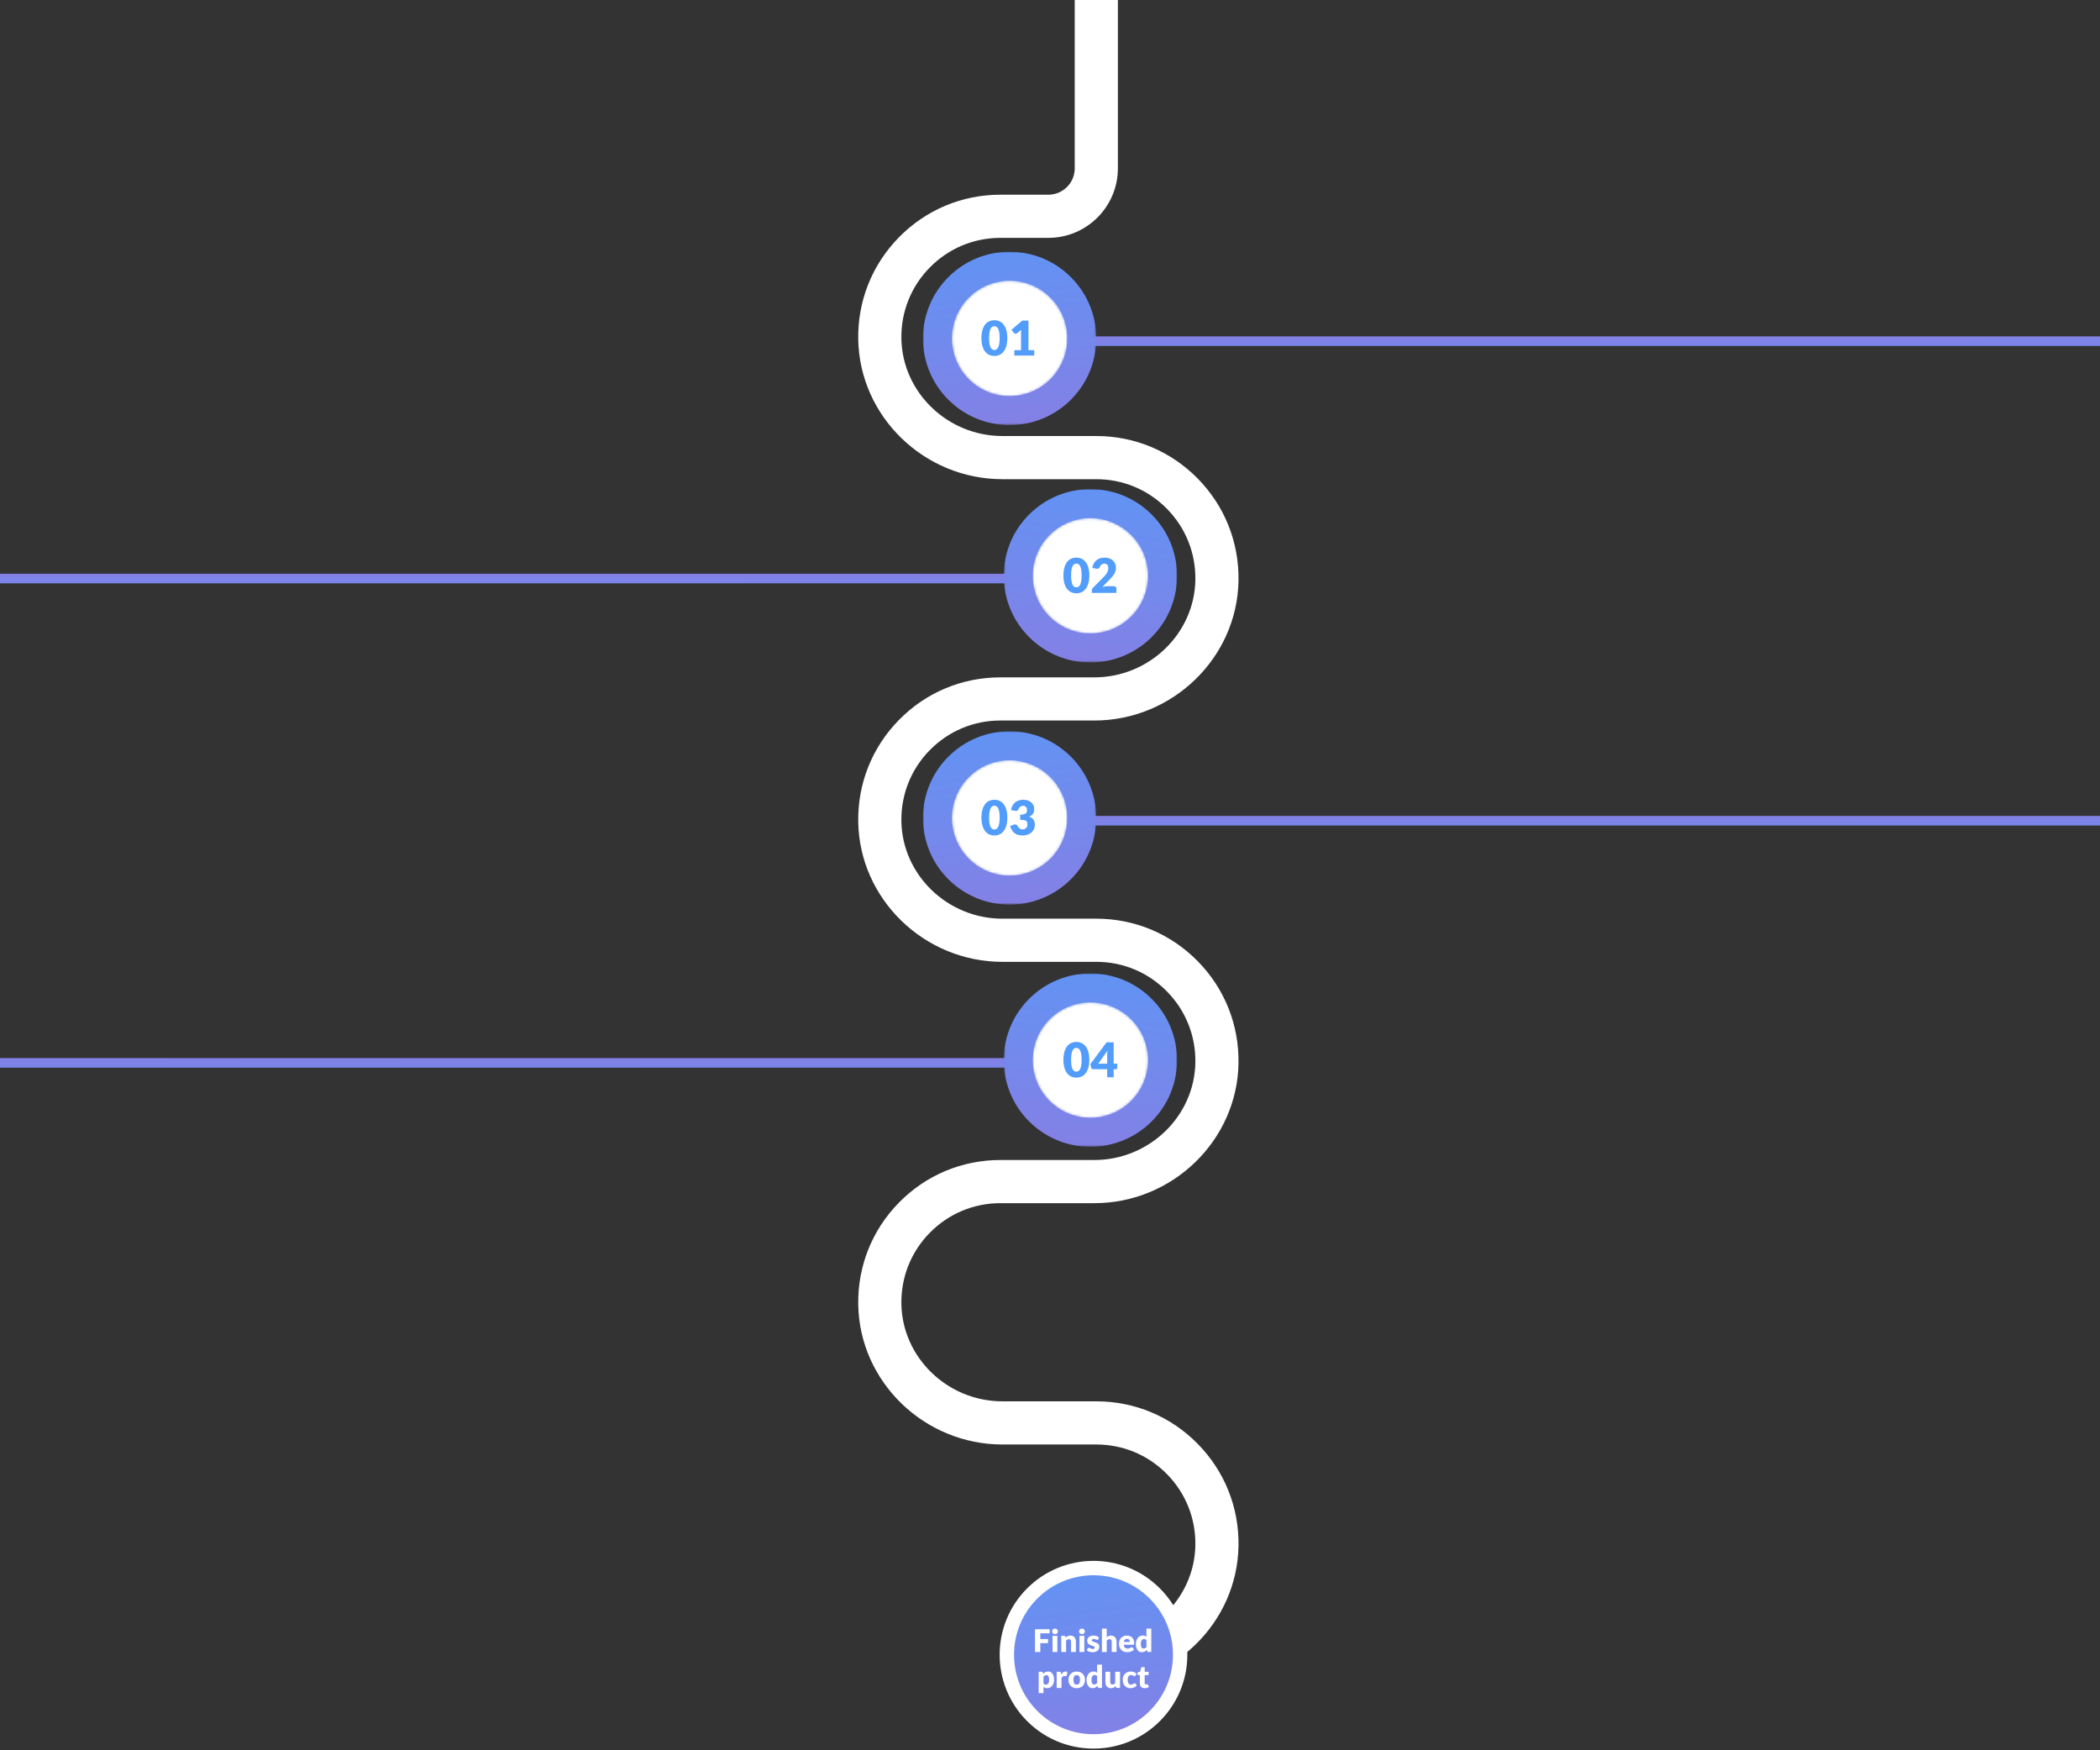 <?xml version="1.0" encoding="UTF-8"?>
<svg width="876px" height="730px" viewBox="0 0 876 730" version="1.1" xmlns="http://www.w3.org/2000/svg" xmlns:xlink="http://www.w3.org/1999/xlink">
    <rect x="0" y="0" width="876" height="730" fill="#333333" stroke="none"/>
    <defs>
        <linearGradient x1="31.43%" y1="-39.204%" x2="50%" y2="100%" id="linearGradient-1">
            <stop stop-color="#529CFB" offset="0%"></stop>
            <stop stop-color="#8380E5" offset="100%"></stop>
        </linearGradient>
        <linearGradient x1="96.148%" y1="-445.564%" x2="50%" y2="100%" id="linearGradient-2">
            <stop stop-color="#529CFB" offset="0%"></stop>
            <stop stop-color="#8380E5" offset="100%"></stop>
        </linearGradient>
        <polygon id="path-3" points="0 0 72.294 0 72.294 72.295 0 72.295"></polygon>
        <path d="M19.136,19.135 C9.739,28.532 9.739,43.767 19.136,53.165 C28.533,62.561 43.769,62.561 53.166,53.165 C62.564,43.767 62.564,28.532 53.166,19.135 C48.467,14.436 42.309,12.086 36.151,12.086 C29.993,12.086 23.834,14.436 19.136,19.135" id="path-5"></path>
        <polygon id="path-7" points="0 0 72.294 0 72.294 72.295 0 72.295"></polygon>
        <path d="M19.136,19.135 C9.739,28.532 9.739,43.767 19.136,53.165 C28.533,62.561 43.769,62.561 53.166,53.165 C62.564,43.767 62.564,28.532 53.166,19.135 C48.467,14.436 42.309,12.086 36.151,12.086 C29.993,12.086 23.834,14.436 19.136,19.135" id="path-9"></path>
        <polygon id="path-11" points="0 0 72.294 0 72.294 72.295 0 72.295"></polygon>
        <path d="M19.136,19.135 C9.739,28.532 9.739,43.767 19.136,53.165 C28.533,62.561 43.769,62.561 53.166,53.165 C62.564,43.767 62.564,28.532 53.166,19.135 C48.467,14.436 42.309,12.086 36.151,12.086 C29.993,12.086 23.834,14.436 19.136,19.135" id="path-13"></path>
        <polygon id="path-15" points="0 0 72.294 0 72.294 72.295 0 72.295"></polygon>
        <path d="M19.136,19.135 C9.739,28.532 9.739,43.767 19.136,53.165 C28.533,62.561 43.769,62.561 53.166,53.165 C62.564,43.767 62.564,28.532 53.166,19.135 C48.467,14.436 42.309,12.086 36.151,12.086 C29.993,12.086 23.834,14.436 19.136,19.135" id="path-17"></path>
    </defs>
    <g id="Page-1" stroke="none" stroke-width="1" fill="none" fill-rule="evenodd">
        <g id="Product-background">
            <path d="M425.326,703.111 L425.326,685.111 L456.489,685.111 C479.356,685.111 498.263,666.891 498.636,644.496 C498.823,633.315 494.614,622.773 486.784,614.811 C478.951,606.846 468.487,602.461 457.318,602.461 L418.154,602.461 C385.528,602.461 358.547,576.3 358.009,544.146 C357.741,528.101 363.785,512.97 375.026,501.54 C386.27,490.107 401.292,483.81 417.326,483.81 L456.489,483.81 C479.356,483.81 498.263,465.591 498.636,443.194 C498.823,432.014 494.614,421.471 486.784,413.509 C478.952,405.546 468.487,401.159 457.318,401.159 L418.154,401.159 C385.528,401.159 358.547,374.999 358.009,342.844 C357.741,326.8 363.785,311.669 375.026,300.238 C386.27,288.805 401.293,282.508 417.326,282.508 L456.489,282.508 C479.356,282.508 498.263,264.289 498.636,241.893 C498.823,230.713 494.614,220.17 486.784,212.208 C478.951,204.244 468.487,199.857 457.318,199.857 L418.154,199.857 C385.528,199.857 358.547,173.698 358.009,141.543 C357.741,125.499 363.785,110.367 375.026,98.937 C386.27,87.504 401.293,81.207 417.326,81.207 L437.322,81.207 C443.385,81.207 448.318,76.275 448.318,70.211 L448.318,-5.68434189e-14 C456.489,-4.26325641e-14 459.708,-8.05529254e-15 466.318,-5.68434189e-14 L466.318,70.211 C466.318,86.2 453.31,99.207 437.322,99.207 L417.326,99.207 C406.157,99.207 395.693,103.593 387.86,111.558 C380.029,119.52 375.82,130.062 376.007,141.242 C376.381,163.638 395.288,181.858 418.154,181.858 L457.318,181.858 C473.351,181.858 488.374,188.154 499.617,199.587 C510.859,211.018 516.902,226.149 516.634,242.193 C516.098,274.348 489.117,300.508 456.489,300.508 L417.326,300.508 C406.157,300.508 395.693,304.895 387.86,312.86 C380.029,320.821 375.82,331.364 376.007,342.544 C376.381,364.939 395.288,383.159 418.154,383.159 L457.318,383.159 C473.352,383.159 488.374,389.456 499.618,400.888 C510.859,412.319 516.902,427.45 516.634,443.495 C516.098,475.65 489.117,501.81 456.489,501.81 L417.326,501.81 C406.157,501.81 395.693,506.196 387.86,514.161 C380.029,522.123 375.82,532.666 376.007,543.845 C376.381,566.241 395.288,584.461 418.154,584.461 L457.318,584.461 C473.351,584.461 488.374,590.756 499.617,602.19 C510.859,613.621 516.902,628.752 516.634,644.797 C516.098,676.951 489.117,703.111 456.489,703.111 L425.326,703.111 Z" id="Fill-1" fill="#FFFFFF"></path>
            <path d="M481.712,664.591 C489.292,672.171 492.806,682.276 492.234,692.196 C491.76,700.76 488.246,709.181 481.712,715.715 C475.178,722.249 466.764,725.756 458.208,726.237 C448.28,726.802 438.168,723.295 430.588,715.715 C416.467,701.594 416.474,678.705 430.588,664.591 C444.709,650.47 467.591,650.47 481.712,664.591" id="Fill-5" stroke="#FFFFFF" stroke-width="6" fill="url(#linearGradient-1)"></path>
            <g id="Line" transform="translate(385, 105)">
                <g>
                    <rect id="Rectangle-3" fill="url(#linearGradient-2)" transform="translate(277, 37.295) scale(1, -1) translate(-277, -37.295) " x="63" y="35.295" width="428" height="4"></rect>
                    <mask id="mask-4" fill="white">
                        <use xlink:href="#path-3"></use>
                    </mask>
                    <g id="Clip-6"></g>
                    <path d="M61.712,10.591 C69.292,18.171 72.806,28.276 72.234,38.196 C71.76,46.76 68.246,55.181 61.712,61.715 C55.178,68.249 46.764,71.756 38.208,72.237 C28.28,72.802 18.168,69.295 10.588,61.715 C-3.533,47.594 -3.526,24.705 10.588,10.591 C24.709,-3.53 47.591,-3.53 61.712,10.591" id="Fill-5" fill="url(#linearGradient-1)" mask="url(#mask-4)"></path>
                    <mask id="mask-6" fill="white">
                        <use xlink:href="#path-5"></use>
                    </mask>
                    <g id="Clip-13"></g>
                    <path d="M19.136,19.135 C9.739,28.532 9.739,43.767 19.136,53.165 C28.533,62.561 43.769,62.561 53.166,53.165 C62.564,43.767 62.564,28.532 53.166,19.135 C48.467,14.436 42.309,12.086 36.151,12.086 C29.993,12.086 23.834,14.436 19.136,19.135" id="Fill-12" fill="#FFFFFF" mask="url(#mask-6)"></path>
                </g>
            </g>
            <g id="Line" transform="translate(245.5, 240.5) scale(-1, 1) translate(-245.5, -240.5) translate(0, 204)">
                <g>
                    <rect id="Rectangle-3" fill="url(#linearGradient-2)" transform="translate(277, 37.295) scale(1, -1) translate(-277, -37.295) " x="63" y="35.295" width="428" height="4"></rect>
                    <mask id="mask-8" fill="white">
                        <use xlink:href="#path-7"></use>
                    </mask>
                    <g id="Clip-6"></g>
                    <path d="M61.712,10.591 C69.292,18.171 72.806,28.276 72.234,38.196 C71.76,46.76 68.246,55.181 61.712,61.715 C55.178,68.249 46.764,71.756 38.208,72.237 C28.28,72.802 18.168,69.295 10.588,61.715 C-3.533,47.594 -3.526,24.705 10.588,10.591 C24.709,-3.53 47.591,-3.53 61.712,10.591" id="Fill-5" fill="url(#linearGradient-1)" mask="url(#mask-8)"></path>
                    <mask id="mask-10" fill="white">
                        <use xlink:href="#path-9"></use>
                    </mask>
                    <g id="Clip-13"></g>
                    <path d="M19.136,19.135 C9.739,28.532 9.739,43.767 19.136,53.165 C28.533,62.561 43.769,62.561 53.166,53.165 C62.564,43.767 62.564,28.532 53.166,19.135 C48.467,14.436 42.309,12.086 36.151,12.086 C29.993,12.086 23.834,14.436 19.136,19.135" id="Fill-12" fill="#FFFFFF" mask="url(#mask-10)"></path>
                </g>
            </g>
            <g id="Line" transform="translate(245.5, 442.5) scale(-1, 1) translate(-245.5, -442.5) translate(0, 406)">
                <g>
                    <rect id="Rectangle-3" fill="url(#linearGradient-2)" transform="translate(277, 37.295) scale(1, -1) translate(-277, -37.295) " x="63" y="35.295" width="428" height="4"></rect>
                    <mask id="mask-12" fill="white">
                        <use xlink:href="#path-11"></use>
                    </mask>
                    <g id="Clip-6"></g>
                    <path d="M61.712,10.591 C69.292,18.171 72.806,28.276 72.234,38.196 C71.76,46.76 68.246,55.181 61.712,61.715 C55.178,68.249 46.764,71.756 38.208,72.237 C28.28,72.802 18.168,69.295 10.588,61.715 C-3.533,47.594 -3.526,24.705 10.588,10.591 C24.709,-3.53 47.591,-3.53 61.712,10.591" id="Fill-5" fill="url(#linearGradient-1)" mask="url(#mask-12)"></path>
                    <mask id="mask-14" fill="white">
                        <use xlink:href="#path-13"></use>
                    </mask>
                    <g id="Clip-13"></g>
                    <path d="M19.136,19.135 C9.739,28.532 9.739,43.767 19.136,53.165 C28.533,62.561 43.769,62.561 53.166,53.165 C62.564,43.767 62.564,28.532 53.166,19.135 C48.467,14.436 42.309,12.086 36.151,12.086 C29.993,12.086 23.834,14.436 19.136,19.135" id="Fill-12" fill="#FFFFFF" mask="url(#mask-14)"></path>
                </g>
            </g>
            <g id="Line" transform="translate(385, 305)">
                <g>
                    <rect id="Rectangle-3" fill="url(#linearGradient-2)" transform="translate(277, 37.295) scale(1, -1) translate(-277, -37.295) " x="63" y="35.295" width="428" height="4"></rect>
                    <mask id="mask-16" fill="white">
                        <use xlink:href="#path-15"></use>
                    </mask>
                    <g id="Clip-6"></g>
                    <path d="M61.712,10.591 C69.292,18.171 72.806,28.276 72.234,38.196 C71.76,46.76 68.246,55.181 61.712,61.715 C55.178,68.249 46.764,71.756 38.208,72.237 C28.28,72.802 18.168,69.295 10.588,61.715 C-3.533,47.594 -3.526,24.705 10.588,10.591 C24.709,-3.53 47.591,-3.53 61.712,10.591" id="Fill-5" fill="url(#linearGradient-1)" mask="url(#mask-16)"></path>
                    <mask id="mask-18" fill="white">
                        <use xlink:href="#path-17"></use>
                    </mask>
                    <g id="Clip-13"></g>
                    <path d="M19.136,19.135 C9.739,28.532 9.739,43.767 19.136,53.165 C28.533,62.561 43.769,62.561 53.166,53.165 C62.564,43.767 62.564,28.532 53.166,19.135 C48.467,14.436 42.309,12.086 36.151,12.086 C29.993,12.086 23.834,14.436 19.136,19.135" id="Fill-12" fill="#FFFFFF" mask="url(#mask-18)"></path>
                </g>
            </g>
            <path d="M420.2,141.005 C420.2,142.279 420.063,143.382 419.79,144.315 C419.517,145.249 419.138,146.022 418.655,146.635 C418.172,147.249 417.598,147.705 416.935,148.005 C416.272,148.305 415.553,148.455 414.78,148.455 C414.007,148.455 413.292,148.305 412.635,148.005 C411.978,147.705 411.41,147.249 410.93,146.635 C410.45,146.022 410.075,145.249 409.805,144.315 C409.535,143.382 409.4,142.279 409.4,141.005 C409.4,139.732 409.535,138.629 409.805,137.695 C410.075,136.762 410.45,135.989 410.93,135.375 C411.41,134.762 411.978,134.307 412.635,134.01 C413.292,133.714 414.007,133.565 414.78,133.565 C415.553,133.565 416.272,133.714 416.935,134.01 C417.598,134.307 418.172,134.762 418.655,135.375 C419.138,135.989 419.517,136.762 419.79,137.695 C420.063,138.629 420.2,139.732 420.2,141.005 Z M417,141.005 C417,139.999 416.937,139.174 416.81,138.53 C416.683,137.887 416.515,137.382 416.305,137.015 C416.095,136.649 415.857,136.397 415.59,136.26 C415.323,136.124 415.053,136.055 414.78,136.055 C414.507,136.055 414.238,136.124 413.975,136.26 C413.712,136.397 413.478,136.649 413.275,137.015 C413.072,137.382 412.908,137.887 412.785,138.53 C412.662,139.174 412.6,139.999 412.6,141.005 C412.6,142.019 412.662,142.845 412.785,143.485 C412.908,144.125 413.072,144.63 413.275,145 C413.478,145.37 413.712,145.624 413.975,145.76 C414.238,145.897 414.507,145.965 414.78,145.965 C415.053,145.965 415.323,145.897 415.59,145.76 C415.857,145.624 416.095,145.37 416.305,145 C416.515,144.63 416.683,144.125 416.81,143.485 C416.937,142.845 417,142.019 417,141.005 Z M423.12,146.055 L425.92,146.055 L425.92,138.705 C425.92,138.345 425.93,137.969 425.95,137.575 L424.3,138.945 C424.193,139.032 424.087,139.094 423.98,139.13 C423.873,139.167 423.77,139.185 423.67,139.185 C423.497,139.185 423.342,139.147 423.205,139.07 C423.068,138.994 422.967,138.912 422.9,138.825 L421.92,137.525 L426.46,133.715 L429.02,133.715 L429.02,146.055 L431.42,146.055 L431.42,148.295 L423.12,148.295 L423.12,146.055 Z" id="01" fill="#529CFB"></path>
            <path d="M454.4,240.005 C454.4,241.279 454.263,242.382 453.99,243.315 C453.717,244.249 453.338,245.022 452.855,245.635 C452.372,246.249 451.798,246.705 451.135,247.005 C450.472,247.305 449.753,247.455 448.98,247.455 C448.207,247.455 447.492,247.305 446.835,247.005 C446.178,246.705 445.61,246.249 445.13,245.635 C444.65,245.022 444.275,244.249 444.005,243.315 C443.735,242.382 443.6,241.279 443.6,240.005 C443.6,238.732 443.735,237.629 444.005,236.695 C444.275,235.762 444.65,234.989 445.13,234.375 C445.61,233.762 446.178,233.307 446.835,233.01 C447.492,232.714 448.207,232.565 448.98,232.565 C449.753,232.565 450.472,232.714 451.135,233.01 C451.798,233.307 452.372,233.762 452.855,234.375 C453.338,234.989 453.717,235.762 453.99,236.695 C454.263,237.629 454.4,238.732 454.4,240.005 Z M451.2,240.005 C451.2,238.999 451.137,238.174 451.01,237.53 C450.883,236.887 450.715,236.382 450.505,236.015 C450.295,235.649 450.057,235.397 449.79,235.26 C449.523,235.124 449.253,235.055 448.98,235.055 C448.707,235.055 448.438,235.124 448.175,235.26 C447.912,235.397 447.678,235.649 447.475,236.015 C447.272,236.382 447.108,236.887 446.985,237.53 C446.862,238.174 446.8,238.999 446.8,240.005 C446.8,241.019 446.862,241.845 446.985,242.485 C447.108,243.125 447.272,243.63 447.475,244 C447.678,244.37 447.912,244.624 448.175,244.76 C448.438,244.897 448.707,244.965 448.98,244.965 C449.253,244.965 449.523,244.897 449.79,244.76 C450.057,244.624 450.295,244.37 450.505,244 C450.715,243.63 450.883,243.125 451.01,242.485 C451.137,241.845 451.2,241.019 451.2,240.005 Z M460.82,232.565 C461.54,232.565 462.188,232.67 462.765,232.88 C463.342,233.09 463.833,233.382 464.24,233.755 C464.647,234.129 464.958,234.574 465.175,235.09 C465.392,235.607 465.5,236.175 465.5,236.795 C465.5,237.329 465.425,237.822 465.275,238.275 C465.125,238.729 464.92,239.16 464.66,239.57 C464.4,239.98 464.098,240.377 463.755,240.76 C463.412,241.144 463.047,241.532 462.66,241.925 L459.81,244.845 C460.177,244.739 460.538,244.654 460.895,244.59 C461.252,244.527 461.587,244.495 461.9,244.495 L464.62,244.495 C464.953,244.495 465.217,244.587 465.41,244.77 C465.603,244.954 465.7,245.195 465.7,245.495 L465.7,247.295 L455.46,247.295 L455.46,246.295 C455.46,246.102 455.5,245.895 455.58,245.675 C455.66,245.455 455.8,245.255 456,245.075 L460.2,240.845 C460.56,240.485 460.873,240.142 461.14,239.815 C461.407,239.489 461.627,239.167 461.8,238.85 C461.973,238.534 462.103,238.217 462.19,237.9 C462.277,237.584 462.32,237.249 462.32,236.895 C462.32,236.315 462.182,235.87 461.905,235.56 C461.628,235.25 461.207,235.095 460.64,235.095 C460.407,235.095 460.193,235.129 460,235.195 C459.807,235.262 459.633,235.352 459.48,235.465 C459.327,235.579 459.195,235.712 459.085,235.865 C458.975,236.019 458.887,236.185 458.82,236.365 C458.713,236.665 458.578,236.882 458.415,237.015 C458.252,237.149 458.03,237.215 457.75,237.215 C457.683,237.215 457.612,237.212 457.535,237.205 C457.458,237.199 457.38,237.189 457.3,237.175 L455.66,236.885 C455.767,236.159 455.972,235.525 456.275,234.985 C456.578,234.445 456.955,233.995 457.405,233.635 C457.855,233.275 458.37,233.007 458.95,232.83 C459.53,232.654 460.153,232.565 460.82,232.565 Z" id="02" fill="#529CFB"></path>
            <path d="M420.2,341.005 C420.2,342.279 420.063,343.382 419.79,344.315 C419.517,345.249 419.138,346.022 418.655,346.635 C418.172,347.249 417.598,347.705 416.935,348.005 C416.272,348.305 415.553,348.455 414.78,348.455 C414.007,348.455 413.292,348.305 412.635,348.005 C411.978,347.705 411.41,347.249 410.93,346.635 C410.45,346.022 410.075,345.249 409.805,344.315 C409.535,343.382 409.4,342.279 409.4,341.005 C409.4,339.732 409.535,338.629 409.805,337.695 C410.075,336.762 410.45,335.989 410.93,335.375 C411.41,334.762 411.978,334.307 412.635,334.01 C413.292,333.714 414.007,333.565 414.78,333.565 C415.553,333.565 416.272,333.714 416.935,334.01 C417.598,334.307 418.172,334.762 418.655,335.375 C419.138,335.989 419.517,336.762 419.79,337.695 C420.063,338.629 420.2,339.732 420.2,341.005 Z M417,341.005 C417,339.999 416.937,339.174 416.81,338.53 C416.683,337.887 416.515,337.382 416.305,337.015 C416.095,336.649 415.857,336.397 415.59,336.26 C415.323,336.124 415.053,336.055 414.78,336.055 C414.507,336.055 414.238,336.124 413.975,336.26 C413.712,336.397 413.478,336.649 413.275,337.015 C413.072,337.382 412.908,337.887 412.785,338.53 C412.662,339.174 412.6,339.999 412.6,341.005 C412.6,342.019 412.662,342.845 412.785,343.485 C412.908,344.125 413.072,344.63 413.275,345 C413.478,345.37 413.712,345.624 413.975,345.76 C414.238,345.897 414.507,345.965 414.78,345.965 C415.053,345.965 415.323,345.897 415.59,345.76 C415.857,345.624 416.095,345.37 416.305,345 C416.515,344.63 416.683,344.125 416.81,343.485 C416.937,342.845 417,342.019 417,341.005 Z M426.9,333.565 C427.62,333.565 428.26,333.667 428.82,333.87 C429.38,334.074 429.853,334.349 430.24,334.695 C430.627,335.042 430.92,335.444 431.12,335.9 C431.32,336.357 431.42,336.839 431.42,337.345 C431.42,337.805 431.373,338.21 431.28,338.56 C431.187,338.91 431.048,339.214 430.865,339.47 C430.682,339.727 430.455,339.945 430.185,340.125 C429.915,340.305 429.607,340.455 429.26,340.575 C430.873,341.135 431.68,342.232 431.68,343.865 C431.68,344.639 431.54,345.312 431.26,345.885 C430.98,346.459 430.605,346.935 430.135,347.315 C429.665,347.695 429.12,347.98 428.5,348.17 C427.88,348.36 427.233,348.455 426.56,348.455 C425.867,348.455 425.25,348.38 424.71,348.23 C424.17,348.08 423.69,347.847 423.27,347.53 C422.85,347.214 422.482,346.809 422.165,346.315 C421.848,345.822 421.573,345.235 421.34,344.555 L422.72,343.995 C422.84,343.942 422.958,343.905 423.075,343.885 C423.192,343.865 423.307,343.855 423.42,343.855 C423.633,343.855 423.825,343.897 423.995,343.98 C424.165,344.064 424.293,344.185 424.38,344.345 C424.68,344.899 424.998,345.3 425.335,345.55 C425.672,345.8 426.067,345.925 426.52,345.925 C426.867,345.925 427.168,345.867 427.425,345.75 C427.682,345.634 427.895,345.484 428.065,345.3 C428.235,345.117 428.363,344.909 428.45,344.675 C428.537,344.442 428.58,344.205 428.58,343.965 C428.58,343.652 428.558,343.37 428.515,343.12 C428.472,342.87 428.35,342.655 428.15,342.475 C427.95,342.295 427.648,342.157 427.245,342.06 C426.842,341.964 426.28,341.915 425.56,341.915 L425.56,339.775 C426.167,339.775 426.657,339.729 427.03,339.635 C427.403,339.542 427.692,339.414 427.895,339.25 C428.098,339.087 428.233,338.889 428.3,338.655 C428.367,338.422 428.4,338.165 428.4,337.885 C428.4,337.312 428.262,336.87 427.985,336.56 C427.708,336.25 427.287,336.095 426.72,336.095 C426.487,336.095 426.273,336.129 426.08,336.195 C425.887,336.262 425.713,336.352 425.56,336.465 C425.407,336.579 425.275,336.712 425.165,336.865 C425.055,337.019 424.967,337.185 424.9,337.365 C424.793,337.665 424.658,337.882 424.495,338.015 C424.332,338.149 424.11,338.215 423.83,338.215 C423.763,338.215 423.692,338.212 423.615,338.205 C423.538,338.199 423.46,338.189 423.38,338.175 L421.74,337.885 C421.847,337.159 422.052,336.525 422.355,335.985 C422.658,335.445 423.035,334.995 423.485,334.635 C423.935,334.275 424.45,334.007 425.03,333.83 C425.61,333.654 426.233,333.565 426.9,333.565 Z" id="03" fill="#529CFB"></path>
            <path d="M454.4,442.005 C454.4,443.279 454.263,444.382 453.99,445.315 C453.717,446.249 453.338,447.022 452.855,447.635 C452.372,448.249 451.798,448.705 451.135,449.005 C450.472,449.305 449.753,449.455 448.98,449.455 C448.207,449.455 447.492,449.305 446.835,449.005 C446.178,448.705 445.61,448.249 445.13,447.635 C444.65,447.022 444.275,446.249 444.005,445.315 C443.735,444.382 443.6,443.279 443.6,442.005 C443.6,440.732 443.735,439.629 444.005,438.695 C444.275,437.762 444.65,436.989 445.13,436.375 C445.61,435.762 446.178,435.307 446.835,435.01 C447.492,434.714 448.207,434.565 448.98,434.565 C449.753,434.565 450.472,434.714 451.135,435.01 C451.798,435.307 452.372,435.762 452.855,436.375 C453.338,436.989 453.717,437.762 453.99,438.695 C454.263,439.629 454.4,440.732 454.4,442.005 Z M451.2,442.005 C451.2,440.999 451.137,440.174 451.01,439.53 C450.883,438.887 450.715,438.382 450.505,438.015 C450.295,437.649 450.057,437.397 449.79,437.26 C449.523,437.124 449.253,437.055 448.98,437.055 C448.707,437.055 448.438,437.124 448.175,437.26 C447.912,437.397 447.678,437.649 447.475,438.015 C447.272,438.382 447.108,438.887 446.985,439.53 C446.862,440.174 446.8,440.999 446.8,442.005 C446.8,443.019 446.862,443.845 446.985,444.485 C447.108,445.125 447.272,445.63 447.475,446 C447.678,446.37 447.912,446.624 448.175,446.76 C448.438,446.897 448.707,446.965 448.98,446.965 C449.253,446.965 449.523,446.897 449.79,446.76 C450.057,446.624 450.295,446.37 450.505,446 C450.715,445.63 450.883,445.125 451.01,444.485 C451.137,443.845 451.2,443.019 451.2,442.005 Z M464.56,443.635 L466.06,443.635 L466.06,445.375 C466.06,445.529 466.008,445.662 465.905,445.775 C465.802,445.889 465.653,445.945 465.46,445.945 L464.56,445.945 L464.56,449.295 L461.86,449.295 L461.86,445.945 L456,445.945 C455.807,445.945 455.632,445.885 455.475,445.765 C455.318,445.645 455.22,445.495 455.18,445.315 L454.86,443.785 L461.6,434.725 L464.56,434.725 L464.56,443.635 Z M461.86,439.835 C461.86,439.602 461.868,439.35 461.885,439.08 C461.902,438.81 461.927,438.532 461.96,438.245 L458.11,443.635 L461.86,443.635 L461.86,439.835 Z" id="04" fill="#529CFB"></path>
            <path d="M437.846,679.529 L437.846,681.22 L433.959,681.22 L433.959,683.618 L437.195,683.618 L437.195,685.314 L433.959,685.314 L433.959,689 L431.748,689 L431.748,679.529 L437.846,679.529 Z M441.07,682.26 L441.07,689 L439.055,689 L439.055,682.26 L441.07,682.26 Z M441.303,680.413 C441.303,680.574 441.271,680.724 441.206,680.865 C441.141,681.006 441.052,681.13 440.94,681.236 C440.827,681.342 440.696,681.426 440.546,681.489 C440.397,681.552 440.238,681.583 440.068,681.583 C439.904,681.583 439.75,681.552 439.607,681.489 C439.464,681.426 439.337,681.342 439.227,681.236 C439.116,681.13 439.03,681.006 438.967,680.865 C438.904,680.724 438.873,680.574 438.873,680.413 C438.873,680.249 438.904,680.095 438.967,679.952 C439.03,679.809 439.116,679.683 439.227,679.575 C439.337,679.467 439.464,679.382 439.607,679.322 C439.75,679.261 439.904,679.231 440.068,679.231 C440.238,679.231 440.397,679.261 440.546,679.322 C440.696,679.382 440.827,679.467 440.94,679.575 C441.052,679.683 441.141,679.809 441.206,679.952 C441.271,680.095 441.303,680.249 441.303,680.413 Z M442.695,689 L442.695,682.26 L443.942,682.26 C444.068,682.26 444.173,682.288 444.258,682.344 C444.342,682.4 444.402,682.485 444.437,682.597 L444.553,682.987 C444.684,682.866 444.818,682.754 444.957,682.649 C445.095,682.545 445.244,682.458 445.402,682.386 C445.56,682.315 445.731,682.258 445.915,682.217 C446.099,682.176 446.3,682.155 446.517,682.155 C446.885,682.155 447.211,682.219 447.495,682.347 C447.779,682.475 448.018,682.653 448.213,682.88 C448.408,683.108 448.555,683.379 448.655,683.693 C448.755,684.007 448.805,684.348 448.805,684.716 L448.805,689 L446.789,689 L446.789,684.716 C446.789,684.387 446.714,684.13 446.562,683.946 C446.41,683.762 446.187,683.67 445.892,683.67 C445.671,683.67 445.464,683.718 445.269,683.813 C445.073,683.908 444.887,684.036 444.709,684.197 L444.709,689 L442.695,689 Z M452.315,682.26 L452.315,689 L450.3,689 L450.3,682.26 L452.315,682.26 Z M452.548,680.413 C452.548,680.574 452.516,680.724 452.451,680.865 C452.386,681.006 452.297,681.13 452.185,681.236 C452.072,681.342 451.941,681.426 451.791,681.489 C451.642,681.552 451.483,681.583 451.313,681.583 C451.149,681.583 450.995,681.552 450.852,681.489 C450.709,681.426 450.582,681.342 450.472,681.236 C450.361,681.13 450.275,681.006 450.212,680.865 C450.149,680.724 450.118,680.574 450.118,680.413 C450.118,680.249 450.149,680.095 450.212,679.952 C450.275,679.809 450.361,679.683 450.472,679.575 C450.582,679.467 450.709,679.382 450.852,679.322 C450.995,679.261 451.149,679.231 451.313,679.231 C451.483,679.231 451.642,679.261 451.791,679.322 C451.941,679.382 452.072,679.467 452.185,679.575 C452.297,679.683 452.386,679.809 452.451,679.952 C452.516,680.095 452.548,680.249 452.548,680.413 Z M458.06,683.735 C458.009,683.817 457.953,683.876 457.895,683.91 C457.836,683.945 457.762,683.962 457.671,683.962 C457.575,683.962 457.48,683.942 457.385,683.901 C457.289,683.86 457.186,683.815 457.076,683.768 C456.965,683.72 456.841,683.675 456.702,683.634 C456.563,683.593 456.405,683.572 456.228,683.572 C455.972,683.572 455.776,683.621 455.639,683.719 C455.503,683.816 455.435,683.952 455.435,684.125 C455.435,684.251 455.479,684.355 455.568,684.437 C455.657,684.519 455.775,684.592 455.922,684.655 C456.069,684.718 456.236,684.777 456.423,684.833 C456.609,684.89 456.799,684.953 456.995,685.022 C457.19,685.091 457.38,685.173 457.567,685.266 C457.753,685.359 457.92,685.474 458.067,685.61 C458.214,685.747 458.332,685.912 458.421,686.107 C458.51,686.303 458.555,686.536 458.555,686.809 C458.555,687.143 458.494,687.451 458.373,687.732 C458.251,688.014 458.07,688.257 457.83,688.461 C457.589,688.664 457.292,688.822 456.939,688.935 C456.586,689.048 456.18,689.104 455.721,689.104 C455.491,689.104 455.261,689.082 455.031,689.039 C454.802,688.996 454.58,688.937 454.365,688.864 C454.151,688.79 453.953,688.702 453.771,688.6 C453.588,688.498 453.433,688.389 453.303,688.272 L453.771,687.531 C453.827,687.444 453.894,687.376 453.972,687.326 C454.05,687.276 454.152,687.251 454.277,687.251 C454.395,687.251 454.5,687.278 454.593,687.33 C454.686,687.381 454.787,687.438 454.895,687.499 C455.003,687.559 455.13,687.615 455.275,687.668 C455.42,687.72 455.603,687.745 455.825,687.745 C455.981,687.745 456.113,687.729 456.221,687.697 C456.329,687.664 456.416,687.62 456.481,687.563 C456.546,687.507 456.594,687.444 456.624,687.375 C456.654,687.306 456.67,687.234 456.67,687.16 C456.67,687.026 456.624,686.916 456.533,686.829 C456.442,686.742 456.323,686.668 456.175,686.605 C456.028,686.542 455.86,686.483 455.672,686.429 C455.483,686.375 455.292,686.313 455.096,686.244 C454.901,686.175 454.71,686.091 454.521,685.994 C454.333,685.896 454.165,685.773 454.017,685.623 C453.87,685.474 453.751,685.291 453.66,685.074 C453.569,684.857 453.524,684.595 453.524,684.288 C453.524,684.001 453.579,683.73 453.689,683.472 C453.8,683.214 453.965,682.988 454.187,682.793 C454.408,682.597 454.685,682.443 455.019,682.328 C455.352,682.213 455.742,682.155 456.188,682.155 C456.431,682.155 456.666,682.177 456.894,682.221 C457.121,682.264 457.335,682.324 457.534,682.403 C457.733,682.481 457.915,682.573 458.08,682.679 C458.245,682.785 458.39,682.901 458.515,683.027 L458.06,683.735 Z M459.659,689 L459.659,679.269 L461.675,679.269 L461.675,682.851 C461.917,682.643 462.18,682.475 462.464,682.347 C462.748,682.219 463.087,682.155 463.481,682.155 C463.85,682.155 464.176,682.219 464.46,682.347 C464.744,682.475 464.983,682.653 465.178,682.88 C465.373,683.108 465.52,683.379 465.62,683.693 C465.72,684.007 465.769,684.348 465.769,684.716 L465.769,689 L463.755,689 L463.755,684.716 C463.755,684.387 463.679,684.13 463.527,683.946 C463.375,683.762 463.152,683.67 462.858,683.67 C462.636,683.67 462.429,683.718 462.233,683.813 C462.038,683.908 461.852,684.036 461.675,684.197 L461.675,689 L459.659,689 Z M470.086,682.155 C470.532,682.155 470.94,682.225 471.311,682.364 C471.681,682.502 472,682.704 472.266,682.968 C472.533,683.232 472.741,683.556 472.89,683.94 C473.04,684.323 473.115,684.758 473.115,685.243 C473.115,685.395 473.108,685.518 473.095,685.614 C473.082,685.709 473.058,685.785 473.024,685.841 C472.989,685.897 472.942,685.936 472.884,685.958 C472.825,685.98 472.75,685.99 472.659,685.99 L468.772,685.99 C468.837,686.554 469.009,686.962 469.286,687.216 C469.563,687.469 469.921,687.596 470.358,687.596 C470.593,687.596 470.794,687.568 470.963,687.511 C471.132,687.455 471.283,687.392 471.415,687.323 C471.547,687.254 471.668,687.191 471.779,687.135 C471.889,687.078 472.005,687.05 472.127,687.05 C472.287,687.05 472.408,687.108 472.49,687.226 L473.075,687.947 C472.867,688.185 472.643,688.379 472.403,688.529 C472.162,688.678 471.915,688.795 471.662,688.88 C471.408,688.964 471.155,689.023 470.901,689.055 C470.648,689.088 470.406,689.104 470.176,689.104 C469.704,689.104 469.261,689.027 468.847,688.873 C468.433,688.719 468.072,688.491 467.762,688.188 C467.452,687.884 467.207,687.507 467.027,687.057 C466.847,686.606 466.757,686.082 466.757,685.484 C466.757,685.033 466.834,684.606 466.988,684.203 C467.142,683.8 467.363,683.447 467.651,683.144 C467.939,682.84 468.288,682.6 468.698,682.422 C469.107,682.244 469.57,682.155 470.086,682.155 Z M470.125,683.547 C469.739,683.547 469.438,683.656 469.221,683.875 C469.004,684.094 468.861,684.409 468.792,684.821 L471.308,684.821 C471.308,684.66 471.287,684.504 471.246,684.352 C471.205,684.201 471.137,684.065 471.044,683.946 C470.951,683.827 470.829,683.731 470.677,683.657 C470.525,683.583 470.341,683.547 470.125,683.547 Z M479.003,689 C478.878,689 478.773,688.972 478.688,688.915 C478.604,688.859 478.544,688.775 478.51,688.662 L478.353,688.149 C478.219,688.292 478.078,688.421 477.931,688.538 C477.784,688.656 477.624,688.756 477.453,688.841 C477.282,688.925 477.098,688.99 476.901,689.036 C476.704,689.081 476.49,689.104 476.26,689.104 C475.909,689.104 475.585,689.026 475.286,688.87 C474.986,688.714 474.729,688.489 474.512,688.194 C474.295,687.899 474.125,687.539 474.002,687.112 C473.878,686.685 473.817,686.199 473.817,685.653 C473.817,685.15 473.886,684.683 474.024,684.252 C474.163,683.821 474.359,683.448 474.613,683.134 C474.866,682.82 475.171,682.574 475.526,682.396 C475.881,682.218 476.273,682.13 476.702,682.13 C477.049,682.13 477.343,682.18 477.583,682.282 C477.824,682.384 478.041,682.517 478.236,682.682 L478.236,679.269 L480.252,679.269 L480.252,689 L479.003,689 Z M476.962,687.557 C477.11,687.557 477.243,687.543 477.362,687.515 C477.481,687.487 477.591,687.447 477.69,687.394 C477.79,687.342 477.884,687.278 477.973,687.199 C478.062,687.121 478.15,687.031 478.236,686.927 L478.236,684.067 C478.08,683.897 477.915,683.779 477.739,683.712 C477.564,683.645 477.379,683.611 477.183,683.611 C476.997,683.611 476.826,683.648 476.67,683.722 C476.514,683.796 476.379,683.914 476.264,684.076 C476.149,684.239 476.059,684.45 475.994,684.71 C475.929,684.97 475.897,685.284 475.897,685.653 C475.897,686.008 475.923,686.307 475.974,686.549 C476.026,686.792 476.099,686.988 476.192,687.138 C476.285,687.287 476.397,687.394 476.527,687.46 C476.657,687.524 476.802,687.557 476.962,687.557 Z M433.269,706.139 L433.269,697.26 L434.517,697.26 C434.643,697.26 434.748,697.288 434.833,697.344 C434.917,697.4 434.977,697.485 435.012,697.597 L435.161,698.091 C435.291,697.948 435.431,697.819 435.58,697.702 C435.73,697.584 435.89,697.484 436.061,697.399 C436.232,697.315 436.417,697.249 436.614,697.201 C436.811,697.153 437.026,697.13 437.26,697.13 C437.612,697.13 437.936,697.207 438.236,697.364 C438.535,697.52 438.792,697.745 439.009,698.039 C439.226,698.334 439.396,698.695 439.519,699.122 C439.643,699.549 439.704,700.033 439.704,700.574 C439.704,701.082 439.634,701.549 439.493,701.979 C439.352,702.408 439.155,702.78 438.902,703.096 C438.648,703.413 438.345,703.66 437.992,703.837 C437.639,704.015 437.248,704.104 436.818,704.104 C436.467,704.104 436.173,704.054 435.935,703.955 C435.696,703.855 435.48,703.721 435.284,703.552 L435.284,706.139 L433.269,706.139 Z M436.558,698.67 C436.411,698.67 436.278,698.684 436.159,698.712 C436.04,698.74 435.929,698.78 435.827,698.832 C435.725,698.885 435.631,698.951 435.545,699.031 C435.458,699.111 435.371,699.203 435.284,699.307 L435.284,702.167 C435.436,702.336 435.601,702.454 435.779,702.521 C435.956,702.588 436.142,702.622 436.337,702.622 C436.524,702.622 436.695,702.585 436.851,702.511 C437.007,702.438 437.142,702.32 437.257,702.157 C437.372,701.995 437.462,701.784 437.527,701.524 C437.592,701.263 437.625,700.947 437.625,700.574 C437.625,700.219 437.599,699.92 437.546,699.678 C437.495,699.435 437.422,699.239 437.329,699.089 C437.236,698.94 437.124,698.832 436.994,698.768 C436.864,698.702 436.719,698.67 436.558,698.67 Z M440.784,704 L440.784,697.26 L441.979,697.26 C442.079,697.26 442.163,697.268 442.23,697.285 C442.297,697.303 442.353,697.33 442.399,697.367 C442.444,697.404 442.479,697.452 442.503,697.513 C442.527,697.574 442.547,697.647 442.565,697.734 L442.675,698.365 C442.922,697.983 443.199,697.682 443.507,697.461 C443.815,697.24 444.15,697.13 444.514,697.13 C444.822,697.13 445.069,697.203 445.255,697.351 L444.995,698.832 C444.978,698.923 444.943,698.987 444.892,699.024 C444.839,699.061 444.77,699.08 444.683,699.08 C444.61,699.08 444.523,699.07 444.423,699.05 C444.324,699.031 444.198,699.021 444.046,699.021 C443.518,699.021 443.102,699.303 442.798,699.866 L442.798,704 L440.784,704 Z M449.156,697.155 C449.667,697.155 450.133,697.236 450.553,697.396 C450.973,697.556 451.334,697.786 451.635,698.085 C451.936,698.384 452.17,698.747 452.337,699.174 C452.504,699.601 452.587,700.08 452.587,700.614 C452.587,701.151 452.504,701.635 452.337,702.066 C452.17,702.497 451.936,702.864 451.635,703.165 C451.334,703.466 450.973,703.698 450.553,703.86 C450.133,704.023 449.667,704.104 449.156,704.104 C448.64,704.104 448.171,704.023 447.748,703.86 C447.326,703.698 446.962,703.466 446.656,703.165 C446.351,702.864 446.115,702.497 445.948,702.066 C445.781,701.635 445.697,701.151 445.697,700.614 C445.697,700.08 445.781,699.601 445.948,699.174 C446.115,698.747 446.351,698.384 446.656,698.085 C446.962,697.786 447.326,697.556 447.748,697.396 C448.171,697.236 448.64,697.155 449.156,697.155 Z M449.156,702.609 C449.619,702.609 449.96,702.445 450.179,702.118 C450.398,701.791 450.507,701.294 450.507,700.626 C450.507,699.959 450.398,699.463 450.179,699.138 C449.96,698.813 449.619,698.65 449.156,698.65 C448.679,698.65 448.33,698.813 448.109,699.138 C447.888,699.463 447.777,699.959 447.777,700.626 C447.777,701.294 447.888,701.791 448.109,702.118 C448.33,702.445 448.679,702.609 449.156,702.609 Z M458.425,704 C458.299,704 458.194,703.972 458.109,703.915 C458.025,703.859 457.965,703.775 457.93,703.662 L457.774,703.149 C457.64,703.292 457.499,703.421 457.352,703.538 C457.205,703.656 457.045,703.756 456.874,703.841 C456.703,703.925 456.519,703.99 456.322,704.036 C456.125,704.081 455.911,704.104 455.682,704.104 C455.33,704.104 455.006,704.026 454.707,703.87 C454.407,703.714 454.15,703.489 453.933,703.194 C453.716,702.899 453.546,702.539 453.423,702.112 C453.299,701.685 453.238,701.199 453.238,700.653 C453.238,700.15 453.307,699.683 453.445,699.252 C453.584,698.821 453.78,698.448 454.034,698.134 C454.287,697.82 454.592,697.574 454.947,697.396 C455.302,697.218 455.694,697.13 456.123,697.13 C456.47,697.13 456.764,697.18 457.004,697.282 C457.245,697.384 457.462,697.517 457.658,697.682 L457.658,694.269 L459.673,694.269 L459.673,704 L458.425,704 Z M456.384,702.557 C456.531,702.557 456.664,702.543 456.783,702.515 C456.902,702.487 457.012,702.447 457.111,702.394 C457.211,702.342 457.305,702.278 457.394,702.199 C457.483,702.121 457.571,702.031 457.658,701.927 L457.658,699.067 C457.501,698.897 457.336,698.779 457.16,698.712 C456.985,698.645 456.8,698.611 456.604,698.611 C456.418,698.611 456.247,698.648 456.091,698.722 C455.935,698.796 455.8,698.914 455.685,699.076 C455.57,699.239 455.48,699.45 455.415,699.71 C455.35,699.97 455.317,700.284 455.317,700.653 C455.317,701.008 455.344,701.307 455.396,701.549 C455.447,701.792 455.52,701.988 455.613,702.138 C455.706,702.287 455.818,702.394 455.948,702.46 C456.078,702.524 456.223,702.557 456.384,702.557 Z M463.118,697.26 L463.118,701.537 C463.118,701.87 463.193,702.128 463.345,702.31 C463.497,702.492 463.72,702.583 464.014,702.583 C464.236,702.583 464.442,702.538 464.635,702.447 C464.828,702.356 465.015,702.228 465.197,702.063 L465.197,697.26 L467.212,697.26 L467.212,704 L465.964,704 C465.713,704 465.548,703.887 465.471,703.662 L465.347,703.272 C465.217,703.398 465.083,703.511 464.944,703.613 C464.805,703.715 464.657,703.802 464.499,703.873 C464.341,703.945 464.171,704.001 463.988,704.042 C463.806,704.083 463.607,704.104 463.39,704.104 C463.022,704.104 462.696,704.04 462.412,703.912 C462.128,703.784 461.889,703.606 461.694,703.376 C461.499,703.146 461.352,702.876 461.252,702.563 C461.152,702.251 461.103,701.909 461.103,701.537 L461.103,697.26 L463.118,697.26 Z M473.635,698.859 C473.574,698.932 473.515,698.991 473.459,699.034 C473.403,699.077 473.323,699.099 473.219,699.099 C473.119,699.099 473.029,699.075 472.949,699.028 C472.869,698.98 472.779,698.927 472.679,698.868 C472.579,698.81 472.462,698.757 472.328,698.709 C472.194,698.661 472.027,698.638 471.827,698.638 C471.58,698.638 471.367,698.683 471.187,698.774 C471.007,698.865 470.859,698.995 470.742,699.164 C470.625,699.333 470.538,699.54 470.482,699.785 C470.426,700.03 470.397,700.306 470.397,700.614 C470.397,701.259 470.522,701.755 470.771,702.102 C471.02,702.449 471.364,702.622 471.801,702.622 C472.036,702.622 472.221,702.593 472.357,702.534 C472.494,702.476 472.61,702.411 472.705,702.339 C472.8,702.268 472.888,702.202 472.968,702.141 C473.048,702.08 473.149,702.05 473.271,702.05 C473.431,702.05 473.552,702.108 473.635,702.226 L474.219,702.947 C474.011,703.185 473.793,703.379 473.563,703.529 C473.333,703.678 473.098,703.795 472.858,703.88 C472.617,703.964 472.376,704.023 472.133,704.055 C471.89,704.088 471.654,704.104 471.425,704.104 C471.013,704.104 470.62,704.026 470.245,703.87 C469.87,703.714 469.541,703.488 469.257,703.191 C468.973,702.894 468.748,702.529 468.581,702.096 C468.414,701.662 468.33,701.168 468.33,700.614 C468.33,700.128 468.403,699.674 468.548,699.252 C468.693,698.829 468.908,698.463 469.192,698.153 C469.476,697.843 469.827,697.6 470.245,697.422 C470.663,697.244 471.147,697.155 471.697,697.155 C472.226,697.155 472.69,697.24 473.089,697.409 C473.487,697.578 473.847,697.825 474.168,698.15 L473.635,698.859 Z M477.457,704.104 C477.136,704.104 476.853,704.057 476.608,703.964 C476.363,703.871 476.158,703.739 475.991,703.568 C475.824,703.397 475.697,703.19 475.611,702.947 C475.524,702.704 475.481,702.434 475.481,702.135 L475.481,698.65 L474.909,698.65 C474.804,698.65 474.716,698.617 474.642,698.55 C474.568,698.483 474.531,698.384 474.531,698.254 L474.531,697.467 L475.604,697.26 L476,695.615 C476.053,695.407 476.2,695.303 476.442,695.303 L477.495,695.303 L477.495,697.273 L479.134,697.273 L479.134,698.65 L477.495,698.65 L477.495,701.998 C477.495,702.154 477.533,702.283 477.609,702.385 C477.685,702.487 477.794,702.538 477.938,702.538 C478.011,702.538 478.073,702.53 478.123,702.515 C478.173,702.5 478.216,702.482 478.253,702.463 C478.29,702.443 478.324,702.426 478.357,702.411 C478.389,702.396 478.427,702.388 478.471,702.388 C478.531,702.388 478.58,702.402 478.617,702.43 C478.654,702.458 478.692,702.503 478.731,702.563 L479.341,703.519 C479.081,703.714 478.789,703.86 478.464,703.958 C478.139,704.055 477.803,704.104 477.457,704.104 Z" id="Finished-product" fill="#FFFFFF"></path>
        </g>
    </g>
</svg>
